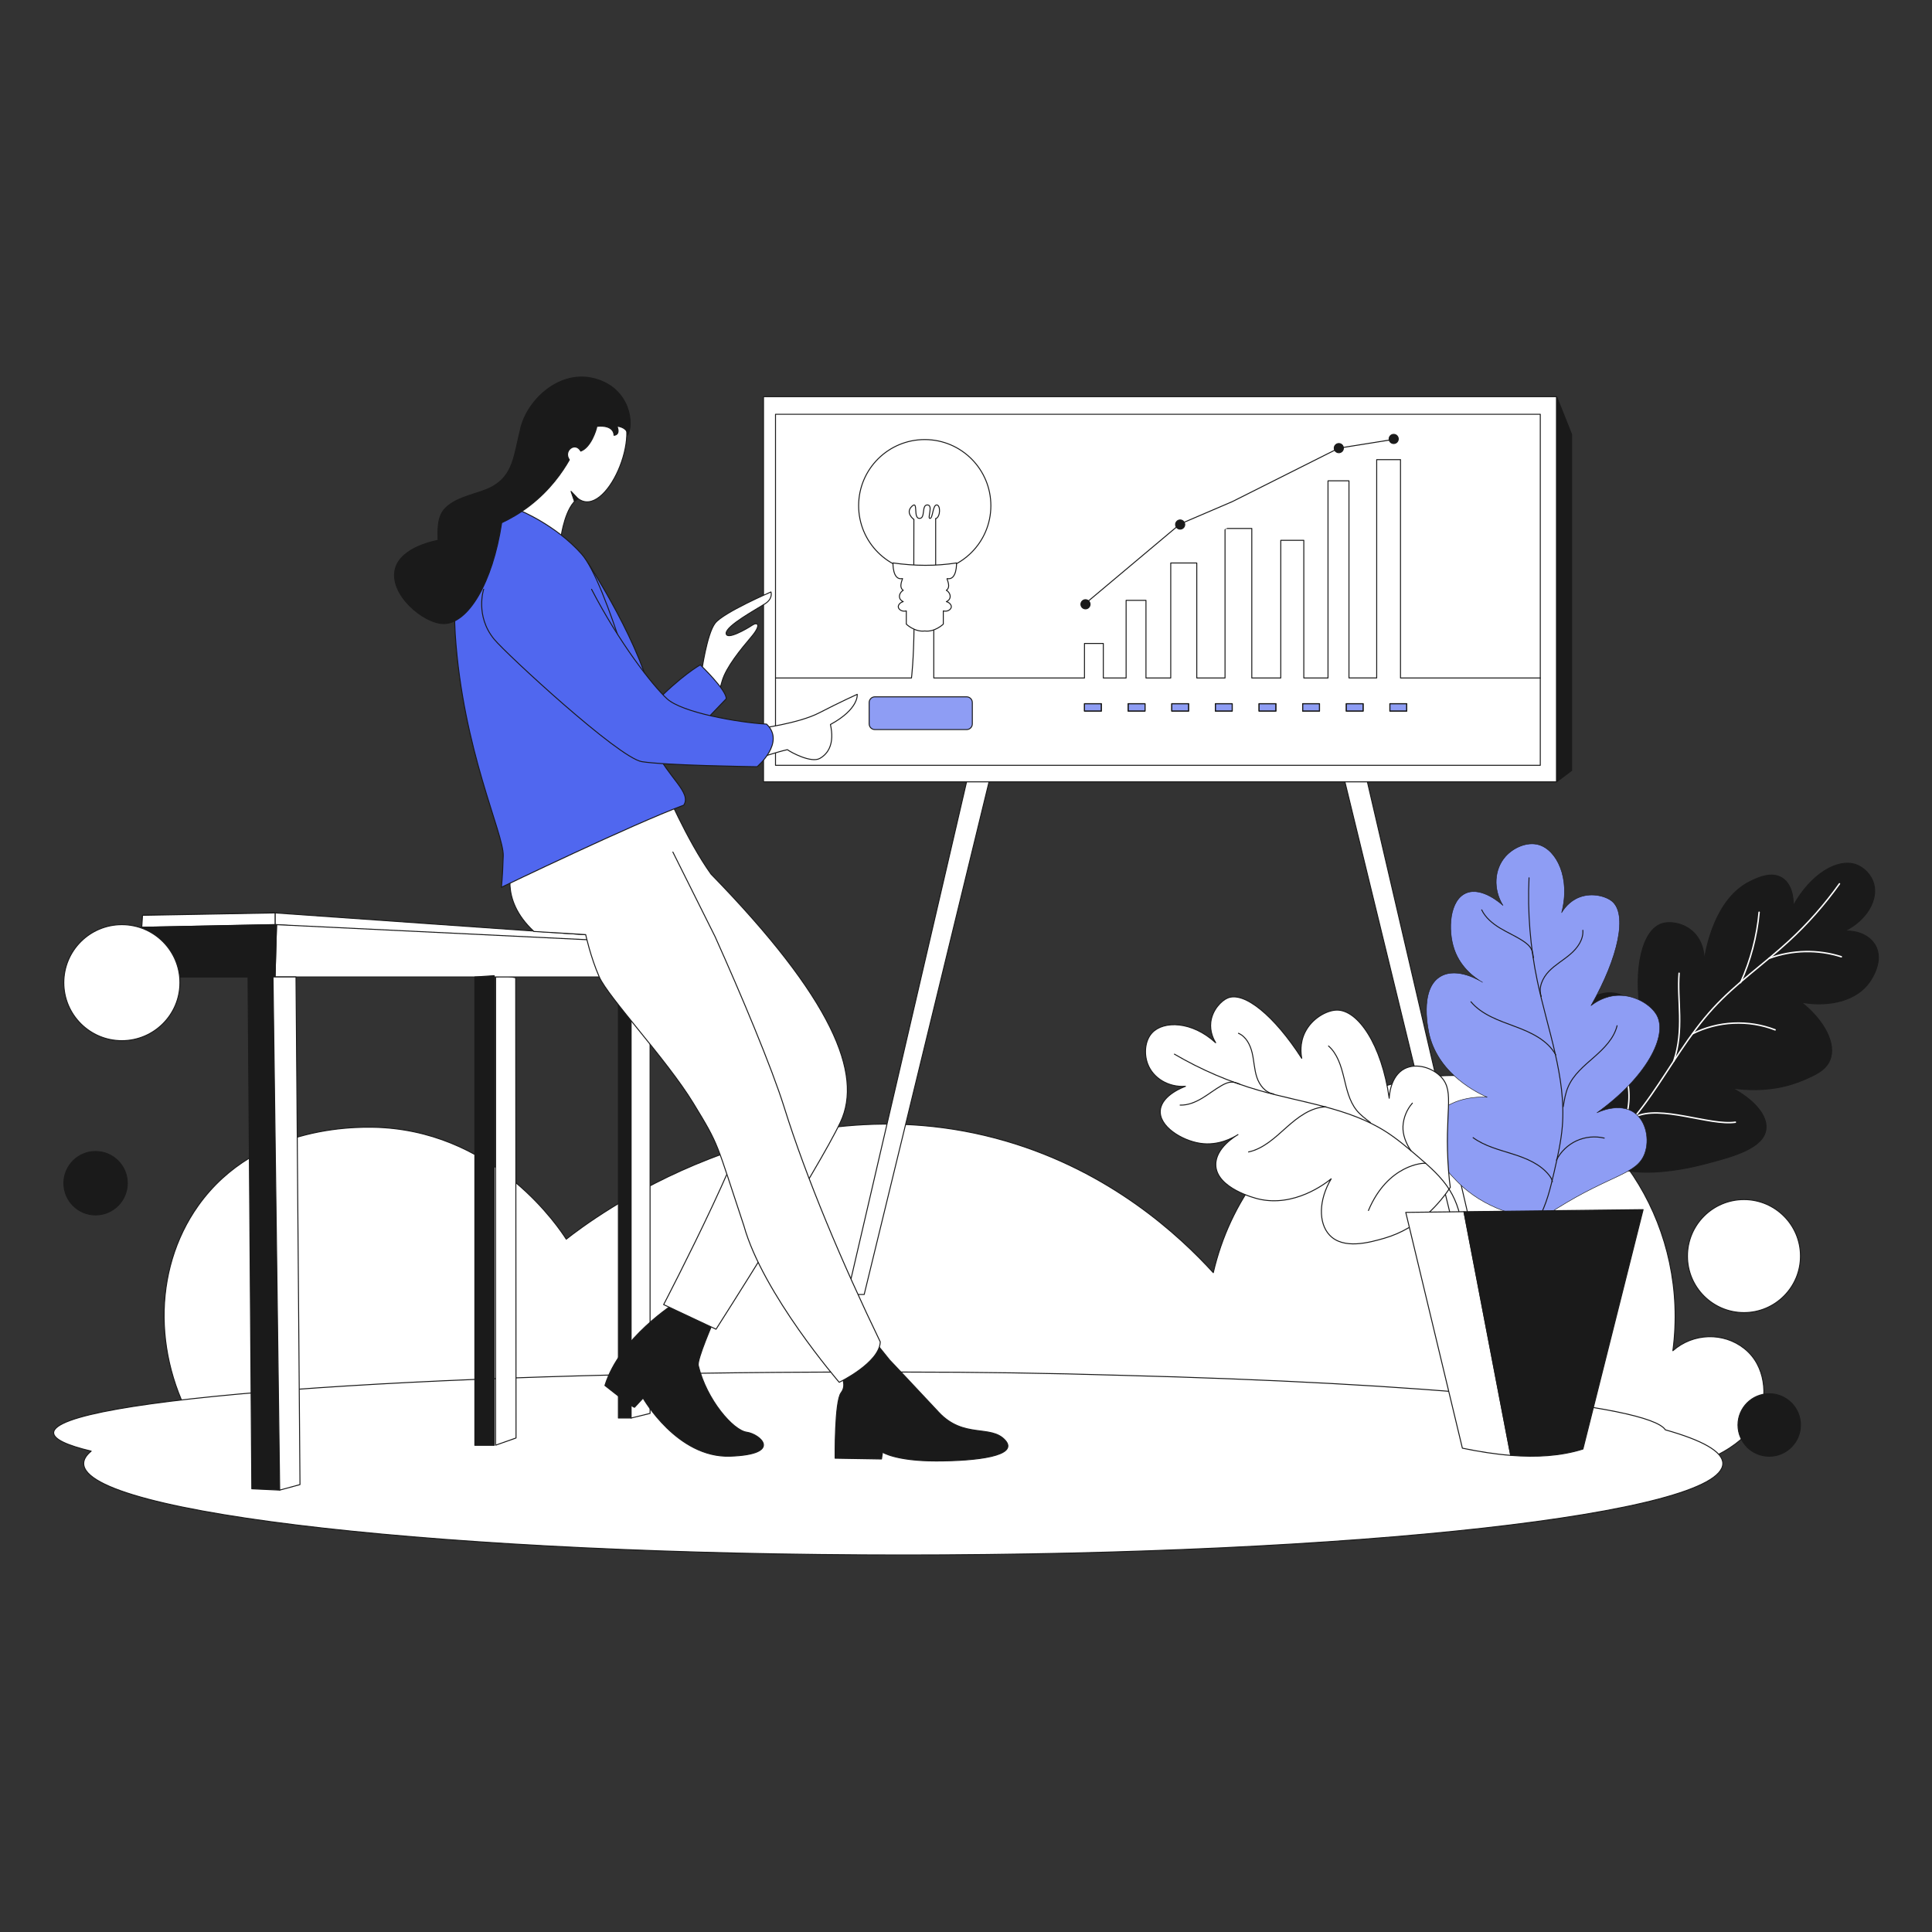 <?xml version="1.0" encoding="utf-8"?>
<!-- Generator: Adobe Illustrator 22.0.0, SVG Export Plug-In . SVG Version: 6.00 Build 0)  -->
<svg version="1.1" id="Layer_1" xmlns="http://www.w3.org/2000/svg" xmlns:xlink="http://www.w3.org/1999/xlink" x="0px" y="0px"
	 viewBox="0 0 4000 4000" style="enable-background:new 0 0 4000 4000;" xml:space="preserve">
<rect x="0" y="0" width="4000" height="4000" fill="#333333" stroke="none"/>
<style type="text/css">
	
		.Graphic_x0020_Style_x0020_22{fill:#8E9DF4;stroke:#1A1A1A;stroke-width:2;stroke-linecap:round;stroke-linejoin:round;stroke-miterlimit:10;}
	
		.Graphic_x0020_Style_x0020_27{fill:#1A1A1A;stroke:#1A1A1A;stroke-width:2;stroke-linecap:round;stroke-linejoin:round;stroke-miterlimit:10;}
	
		.Graphic_x0020_Style_x0020_26{fill:#FFFFFF;stroke:#1A1A1A;stroke-width:2;stroke-linecap:round;stroke-linejoin:round;stroke-miterlimit:10;}
	
		.Graphic_x0020_Style_x0020_21{fill:#5067EF;stroke:#1A1A1A;stroke-width:2;stroke-linecap:round;stroke-linejoin:round;stroke-miterlimit:10;}
	
		.Graphic_x0020_Style_x0020_3{fill:#FCCD06;stroke:#1A1A1A;stroke-width:2;stroke-linecap:round;stroke-linejoin:round;stroke-miterlimit:10;}
	
		.Graphic_x0020_Style_x0020_31{fill:none;stroke:#1A1A1A;stroke-width:2;stroke-linecap:round;stroke-linejoin:round;stroke-miterlimit:10;}
	.st0{fill:#FFFFFF;stroke:#1A1A1A;stroke-width:2;stroke-linecap:round;stroke-linejoin:round;stroke-miterlimit:10;}
	.st1{fill:none;stroke:#1A1A1A;stroke-width:2;stroke-linecap:round;stroke-linejoin:round;stroke-miterlimit:10;}
	.st2{fill:#1A1A1A;stroke:#1A1A1A;stroke-width:2;stroke-linecap:round;stroke-linejoin:round;stroke-miterlimit:10;}
	.st3{fill:none;stroke:#FFFFFF;stroke-width:3;stroke-linecap:round;stroke-linejoin:round;stroke-miterlimit:10;}
	.st4{fill:#8E9DF4;stroke:#1A1A1A;stroke-linecap:round;stroke-linejoin:round;stroke-miterlimit:10;}
	.st5{fill:#FCCD06;}
</style>
<g>
	<path class="st0" d="M414.8,2972.1c-98.6-151.7-99.9-341.4-4.6-475.7c122.7-172.9,342-164.3,383.4-161.7
		c237.7,15.4,365.1,209.3,378.8,230.9c45.7-36.2,442-339.8,910-203.2c217.5,63.5,359.2,195.4,429.6,272.5
		c69.9-301.9,376.1-468.7,628.2-388c210.5,67.4,356.5,298.8,323.3,549.6c42.1-37.1,104.8-38.7,147.8-4.6
		c45.7,36.2,47.1,99.5,32.3,138.6c0,0-23.6,62.6-124.7,97C3306.2,3099.9,871,2992.6,414.8,2972.1z"/>
	<path class="st0" d="M3447.9,2960.3c-33.7-52.6-497.1-96.8-1131.8-113c-142.1-4.3-291.6-6.6-446-6.6c-13.6,0-27.1,0-40.6,0.1
		c-16.3,0-32.6-0.1-49-0.1c-922,0-1669.4,56.3-1669.4,125.7c0,13.2,27.2,26,77.7,38c-10.2,8.4-15.5,16.9-15.5,25.6
		c0,104.6,759.7,189.4,1696.8,189.4s1696.8-84.8,1696.8-189.4C3566.9,3005.5,3524.7,2981.9,3447.9,2960.3z"/>
	<path class="st1" d="M350,2582.4"/>
	<path class="st1" d="M3335.2,2582.4"/>
	<path class="Graphic_x0020_Style_x0020_26" d="M569.5,1914.1l-276,5.6c0.4-8.3,1-16.6,1.6-24.7l274.5-5V1914.1z"/>
	<path class="Graphic_x0020_Style_x0020_26" d="M572.6,1914.4l-3.1,108.3H293.2c-1.7-35.5-1.4-69.9,0.3-102.9L572.6,1914.4z"/>
	<polygon class="Graphic_x0020_Style_x0020_26" points="1067.7,2024.3 1043.7,2020 1026.1,2022.7 1026.1,2992.1 1068.4,2977.2 	"/>
	<g>
		<polygon class="st0" points="2015.8,1555.9 1754.4,2680.1 1789.2,2680.1 2058.9,1572.7 		"/>
		<polygon class="st0" points="2816.4,1555.9 3077.9,2680.1 3043.1,2680.1 2773.3,1572.7 		"/>
	</g>
	<rect x="1580.8" y="821.3" class="Graphic_x0020_Style_x0020_26" width="1642.1" height="797.4"/>
	<rect x="1605.6" y="857.7" class="Graphic_x0020_Style_x0020_26" width="1583.4" height="726.8"/>
	<polygon class="Graphic_x0020_Style_x0020_26" points="569.5,1890.1 569.5,1914.2 1270.7,1963.8 1263.1,1938.8 	"/>
	<polygon class="Graphic_x0020_Style_x0020_26" points="572.6,1914.4 569.5,2022.7 1270.7,2022.7 1240.6,1946.8 	"/>
	<path class="Graphic_x0020_Style_x0020_26" d="M569.5,1890.1v24.1l-276,5.6c0.4-8.3,1-16.6,1.6-24.7L569.5,1890.1z"/>
	<path class="Graphic_x0020_Style_x0020_27" d="M572.6,1914.4l-3.1,108.3H293.2c-1.7-35.5-1.4-69.9,0.3-102.9L572.6,1914.4z"/>
	<polygon class="Graphic_x0020_Style_x0020_27" points="579.1,3085.1 521.3,3082.4 513.5,2022.7 565.3,2022.7 	"/>
	<polygon class="Graphic_x0020_Style_x0020_26" points="621.1,3073.7 579.1,3085.1 565.3,2022.7 612.8,2022.7 	"/>
	<line class="Graphic_x0020_Style_x0020_27" x1="1023.2" y1="2992.1" x2="983.1" y2="2992.1"/>
	<polygon class="Graphic_x0020_Style_x0020_27" points="1023.2,2020 983.1,2022.7 983.1,2992.1 1023.2,2992.1 	"/>
	<polygon class="Graphic_x0020_Style_x0020_27" points="1280.3,2020 1280.3,2935.9 1306.7,2935.9 1319.5,2046.6 	"/>
	<polygon class="Graphic_x0020_Style_x0020_26" points="1306.7,2020 1306.7,2935.9 1345.9,2926.3 1345.9,2046.6 	"/>
	<g>
		<path class="Graphic_x0020_Style_x0020_27" d="M1399.5,2696.6c0,0-116.4,72.6-147.1,171.9c62.8,49.7,61.4,45.1,61.4,45.1l17.6-19
			c0,0,70.6,124.2,180.4,120.3c109.8-3.9,62.1-45.8,34-49.7c-28.1-3.9-83-67.3-100-137.9c-3.3-12.4,32-92.8,32-92.8L1399.5,2696.6z"
			/>
		<path class="Graphic_x0020_Style_x0020_26" d="M1374,1626.5c0,0,48,113.4,98.1,183.2c251.3,258,315,414.2,268,513.5
			c-47.1,99.4-257.6,428.8-257.6,428.8l-108.5-51c0,0,207.9-398.7,183-435.3c-24.8-36.6-424.9-526.8-424.9-526.8l213.1-120.3"/>
		<path class="Graphic_x0020_Style_x0020_27" d="M1739.1,2844.6c0,0,16,21.2,2.3,38.9c-13.7,17.6-12.4,135.6-12.4,135.6l96.1,1.6
			l2-14.1c0,0,27.2,18.2,110.9,18.2s172.6-10.5,142.9-43.1c-29.6-32.7-85.9-2.2-137.7-58c-51.9-55.8-101.5-108.1-101.5-108.1
			L1805,2770L1739.1,2844.6z"/>
		<line class="Graphic_x0020_Style_x0020_26" x1="1340.7" y1="1641.1" x2="1055.7" y2="1742.9"/>
		<path class="Graphic_x0020_Style_x0020_26" d="M1261.9,1666.9l-200,125c0,0-30.4,68,43.5,136.6c107.2,6.5,107.2,6.5,107.2,6.5
			s9.8,45.8,28.1,87.6c18.3,41.8,139.9,171.3,194.8,261.5c54.9,90.2,45.8,77.1,104.6,253.6c39.4,141.3,197.4,324.2,197.4,324.2
			s83.7-40.5,85-83.7c-78.4-162.1-153-338.6-198.7-485c-26.3-84.1-89.7-234.7-143.3-354l-87.4-175.1"/>
		<path class="Graphic_x0020_Style_x0020_26" d="M1452.4,1392.5c0,0,10.9-80.2,28.3-102.4c17.4-22.2,115.5-64.5,115.5-64.5
			s4.8,13.5-12.2,24.4s-80.6,45.3-80.6,61c0,15.7,43.1-9.2,54-16.6c10.9-7.4,20-1.7-1.7,24c-21.8,25.7-52.3,62.8-60.6,91.5
			c-8.3,28.8-8.3,28.8-8.3,28.8L1452.4,1392.5z"/>
		<path class="Graphic_x0020_Style_x0020_21" d="M1217.5,1165.7c0,0,115.7,176.9,134.3,293.5c57.5-60.1,98.1-82.7,98.1-82.7
			s54.9,52.6,53.6,70.3c-94.1,97.4-175.2,196.7-235.3,75.2c-60.1-121.6-158.2-269.3-158.2-269.3"/>
		<path class="Graphic_x0020_Style_x0020_26" d="M1137.4,967.9c0,0-51.6,82.4-68.5,91c67.9,40.3,92.8,51.6,92.8,51.6
			s8.7-62.8,35.2-78.1c57.5,43.1,136-137,83.7-187C1228.1,795.4,1109.9,833.4,1137.4,967.9z"/>
		<path class="Graphic_x0020_Style_x0020_27" d="M1182.3,1017.3c0.6,0.6,14.5,15.2,14.5,15.2s-7.8,6.3-7.6,6.1
			C1189.3,1038.4,1182.3,1017.3,1182.3,1017.3z"/>
		<path class="Graphic_x0020_Style_x0020_21" d="M1075.9,1056.6c0,0-149,15.7-133.4,256.2c15.7,240.5,100.7,413.1,99.4,458.9
			c-1.3,45.8-3.9,65.4-3.9,65.4s271.7-130.9,377.6-170.1c17-26.1-32.5-57.3-58.6-114.8c-26.1-57.5-99.4-345.1-153-405.3
			C1150.4,1086.6,1075.9,1056.6,1075.9,1056.6z"/>
		<path class="Graphic_x0020_Style_x0020_26" d="M1570.8,1508.5c0,0,82.5-10.5,125.2-32.6c42.7-22.1,78.8-38.4,78.8-38.4
			s4.2,30.1-55.5,62.5c8.8,39.5-4.4,60.5-22.1,70.3c-17.7,9.8-59.2-12.3-67-18.2c-22.6,4.9-63.4,19.2-65.3,18.2
			C1562.9,1569.1,1570.8,1508.5,1570.8,1508.5z"/>
		<path class="Graphic_x0020_Style_x0020_21" d="M1001.4,1220c0,0-18.3,55,21.8,103.6c25.4,30.7,257.5,245.3,305.6,253.3
			c48.1,7.9,238.7,10.5,238.7,10.5s59.5-50.3,19.6-88.2c-60.1-3.3-175.2-24.2-205.9-52.3c-30.7-28.1-99.7-117.3-156.4-226.8"/>
		<path class="Graphic_x0020_Style_x0020_27" d="M1038.7,1082.3c17.5-8.2,37.7-19.6,58.5-35.7c41.8-32.4,67.1-69.1,81.6-94.6
			c-13.3-18.5,12.3-38.5,23.6-18c21-7.7,32.3-44.1,33.4-51.3c37-3.6,35.4,18.5,35.4,18.5s13.9,0.2,6.2-18.9
			c13.3,1.4,23.7,9.3,21.6,18.9c13.9-20.5,7.1-97-67.8-117c-72.7-19.4-138.6,43.6-152.9,101.6c-14.4,58-15.2,97.6-59.3,122.1
			c-26.2,14.6-71.6,19-96.7,44.1c-18.1,18.1-15.4,47.5-15.4,66.7c-3.1,0.7-76.1,13.3-88.3,58.5c-14.2,52.6,58.4,114.2,100.6,113.9
			C968.6,1290.8,1019.7,1208.1,1038.7,1082.3z"/>
	</g>
	<ellipse class="Graphic_x0020_Style_x0020_27" cx="197.9" cy="2449.7" rx="65.7" ry="65.7"/>
	<ellipse class="Graphic_x0020_Style_x0020_26" cx="3610.7" cy="2600.6" rx="117" ry="117"/>
	<ellipse class="Graphic_x0020_Style_x0020_26" cx="252.3" cy="2034.5" rx="120.2" ry="120.1"/>
	<ellipse class="st2" cx="3663" cy="2950.3" rx="64.7" ry="64.7"/>
	<g>
		<path class="Graphic_x0020_Style_x0020_27" d="M3263.7,2281.7c-11.9-94.4-22-174.2,22-209.3c2.6-2.1,29.6-22.9,62-15.1
			c32.5,7.8,47.3,39.1,49.6,44.1c-16.2-99.3,3.9-175.3,42.7-188.7c16.8-5.8,43-1.8,62,13.8c27.7,22.7,26.4,58.8,26.2,63.3
			c4.1-26.9,22.8-129.9,96.4-165.3c14.6-7,42.6-20.5,64.7-6.9c25.3,15.6,23.6,54.7,23.4,57.8c36.5-66.1,91.8-98.3,129.5-85.4
			c17,5.8,32.1,21.5,37.2,39.9c9,32.9-14,74.9-60.6,97.8c27.2-1.5,51.8,9.3,63.4,28.9c18.8,31.8-6.9,69.7-11,75.7
			c-25.8,38.1-81.5,53.6-141.9,42.7c49.4,39.4,72.6,87.2,59.2,119.8c-8.7,21.1-30.6,30.9-55.1,41.3c-24.9,10.6-75.4,27.2-147.4,16.5
			c44.1,23.4,73.9,56.2,70.2,85.4c-4.9,39-67.8,56-115.7,68.9c-34.9,9.4-192.7,51.9-253.4-26.2
			C3274.1,2364.1,3270.7,2336.6,3263.7,2281.7z"/>
		<path class="st3" d="M3143.8,2418.4c34.2,19.6,77.7,12.9,113.7-2.9c67.6-29.8,118.6-87.7,160.9-148.2
			c42.4-60.5,78.7-125.7,128.7-180.1c47.3-51.5,105.4-91.7,156.8-139c38.8-35.7,73.9-75.5,104.5-118.4"/>
		<path class="st3" d="M3335.7,2156.6c40,62.6,52.7,134,12,196.1"/>
		<path class="st3" d="M3385.1,2312.6c51.7-26.4,154.6,18.6,207.8,10.8"/>
		<path class="st3" d="M3465.2,2197.1c22.3-65.3,6.7-126.3,11.2-182.1"/>
		<path class="st3" d="M3642.1,1888.7c-4.6,50.3-17.7,99.8-38.5,145.8"/>
		<path class="st3" d="M3663,1984.1c47.6-17.6,101-18.7,149.3-3.2"/>
		<path class="st3" d="M3504,2140.4c53.2-26.6,115.6-29.6,171.2-8.2"/>
	</g>
	<g>
		<path class="st4" d="M3222.8,2502.4c113.8-71.5,166.5-70.2,182.5-114.5c10-27.6,3.4-66.4-21.8-84.3c-31.2-22.1-74.9-0.8-77.1,0.2
			c101.8-73.1,147-158.9,123.9-201.7c-11-20.3-43.4-42.1-79.6-41.2c-28.2,0.7-48.5,14.8-56.7,21.2c57.9-102.1,75.2-189.6,43.7-216
			c-12.4-10.4-41-18.6-67.3-8.7c-21.4,8-32.9,24.9-37.2,32.1c18.9-71.6-10.4-130.4-48.1-140.7c-23.4-6.4-51.5,5.7-68.2,24.5
			c-23.3,26.2-26,67.5-5.2,101.3c-2.6-2.4-42.5-38.8-75.3-26c-35.6,13.9-39.4,76.9-25.4,117.3c13.9,40.2,46.4,61,58.3,67.8
			c-4.8-3.1-51.5-31.8-85.9-12.7c-47.2,26.2-25.2,117.2-23.8,123c20.9,82.6,102.8,120.4,119.5,127.6c-56.7-3.1-104,21.1-116.6,56.7
			c-15.8,44.6,28.4,90.7,52.4,115.8c58.6,61.2,135.4,75.9,174.9,80C3197,2519.2,3208.4,2511.4,3222.8,2502.4z"/>
		<path class="st1" d="M3165.7,1817.4c-3.3,71.2,2.4,142.9,17,212.7c21,100.6,60.3,199.9,51.9,302.3c-2.6,31.2-9.6,61.8-16.5,92.3
			c-8,34.8-16.2,70.3-34.3,101.1c-16.8,28.6-41.5,52-69.5,69.8"/>
		<path class="st1" d="M3214.1,2446.6c-0.8-4.9-3.6-9.3-6.7-13.3c-18.3-23.3-47.4-35.2-75.7-44.1c-28.3-9-57.9-16.3-81.8-33.8"/>
		<path class="st1" d="M3221,2184c-17-30.8-51.7-46.7-84.7-58.9c-33-12.3-68.2-24.1-90.9-51"/>
		<path class="st1" d="M3191,2063c-6.5-18,2.6-38.3,15.9-52.1c13.3-13.8,30.4-23.2,44.8-35.8c14.5-12.5,26.9-30,25.4-49.1"/>
		<path class="st1" d="M3174.8,1983c-0.7-5.8-1.5-11.7-3.9-17c-3.7-7.9-11-13.5-18.3-18.3c-15.1-9.8-31.8-17-47.2-26.3
			c-15.4-9.4-29.9-21.4-37.7-37.6"/>
		<path class="st1" d="M3236.5,2291.3c2.3-14.1,4.6-28.3,10.3-41.4c10.9-25.1,32.9-43.2,53.5-61.2c20.5-18.1,41.2-38.5,47.7-65.1"/>
		<path class="st1" d="M3321.4,2356.3c-19-4.6-39.6-2.6-57.4,5.6c-17.8,8.2-32.7,22.5-41.6,39.9"/>
	</g>
	<g>
		<path class="Graphic_x0020_Style_x0020_26" d="M2999,2423.1c-9.3-120.2,13.7-161.5-14.7-192.7c-17.7-19.5-51.3-30.4-76.1-17.9
			c-30.6,15.6-31.9,59.1-32,61.3c-15.5-111.2-64.7-183-108.4-182.5c-20.7,0.2-51.5,16.9-65.9,45.9c-11.3,22.7-8.5,44.7-6.8,53.9
			c-56.9-88.6-119.1-138.9-153.2-124.9c-13.4,5.5-31.9,24.8-35,49.8c-2.5,20.3,6.1,36.5,10,42.9c-48.9-44.9-107.8-46.2-131.7-20.5
			c-14.8,15.9-17,43.2-9,64.3c11.1,29.4,42.7,48.8,78.2,46.4c-3,1.1-48.5,17.6-52,48.9c-3.8,34.1,44.6,63.4,82.5,69.1
			c37.7,5.7,67.8-11.4,78.2-18c-4.5,2.6-46.8,27.6-45.9,62.9c1.1,48.4,82.5,69,87.7,70.2c74.3,17.9,138.5-31.4,151.2-41.6
			c-26.1,43.7-26.7,91.3-3.7,116.2c28.8,31.2,83.9,15.4,113.8,6.8c73-21,116.8-75.8,136.5-105.4
			C3001.5,2450.6,3000.1,2438.2,2999,2423.1z"/>
		<path class="st1" d="M2431.5,2182.5c55.2,32.3,114.4,57.7,175.9,75.3c88.6,25.3,183.9,35.6,261.6,85
			c23.7,15.1,45.1,33.4,66.4,51.6c24.3,20.9,49,42.2,65.9,69.4c15.7,25.2,23.9,54.7,26.4,84.3"/>
		<path class="st1" d="M2951.7,2408.6c-4.3-1.4-78.4,2.2-118.5,97.6"/>
		<path class="st1" d="M2745.5,2291.6c-31.5,0.7-58.6,21.6-82.1,42.6c-23.5,21-47.6,44.1-78.4,50.8"/>
		<path class="st1" d="M2636.9,2264.8c-17-2.3-29.3-18.1-34.7-34.3c-5.4-16.3-5.8-33.8-9.7-50.5c-3.9-16.7-12.6-33.9-28.4-40.7"/>
		<path class="st1" d="M2566.7,2244.4c-4.9-1.9-9.9-3.7-15.1-4c-7.8-0.3-15.3,3-22.1,6.9c-14.1,7.9-26.7,18.1-40.6,26.4
			s-29.5,14.8-45.6,14.3"/>
		<path class="st1" d="M2837.2,2324c-10.2-7.7-20.6-15.5-28.6-25.4c-15.3-19.1-20.5-44.2-26.3-68c-5.8-23.8-13.4-48.8-31.7-65"/>
		<path class="st1" d="M2924.2,2283.9c-11.6,13.2-18.6,30.4-19.5,47.9c-0.9,17.5,6.5,36.3,16.6,50.6"/>
	</g>
	<path class="Graphic_x0020_Style_x0020_26" d="M2910.5,2510.1l117.2,488.2c34.4,7.1,67.8,12.4,100.1,14.9l-96.8-504.5
		L2910.5,2510.1z"/>
	<path class="st2" d="M3030.9,2508.7l96.8,504.5c53.9,4.3,104.3,1.2,149.6-13.1l124.6-495.7L3030.9,2508.7z"/>
	<path class="st0" d="M1605.8,1403.7h281.3c0,0,4.6-34.5,5.4-109.4c40.8,0,40.8,0,40.8,0v109.4h312v-71.5h39v71.5h47.2v-160.8h41.1
		v160.8h51.3v-238.1h53.9v238.1h58.5v-309.6h55.4v309.6h60v-285h47.7v285h50.1V995.5h43.4v408.1h57.4v-274.2V951.6h49.3v452.1H3189"
		/>
	<g>
		
			<ellipse transform="matrix(2.873618e-03 -1 1 2.873618e-03 862.096 2958.571)" class="st0" cx="1914.6" cy="1047" rx="136.9" ry="136.9"/>
		<line class="Graphic_x0020_Style_x0020_31" x1="1937.2" y1="1074" x2="1937.2" y2="1232.3"/>
		<path class="Graphic_x0020_Style_x0020_31" d="M1892.5,1232.3c-0.8-1.3-0.6-122.5-0.4-156.9"/>
		<path class="st1" d="M1892,1075.4c0,0-18.4-13.3-4.2-27c14.2-13.8,2.2,24.6,15.6,24.9c13.4,0.4,3.8-27.9,16.6-27.9
			c12.8,0-0.7,28,5.4,28c6.1,0,5.6-28,13.9-28c8.2,0,8.2,25.1-2.1,28.5"/>
		<path class="st0" d="M1960.6,1197.8c21,4.8,19.8-32.3,19.8-32.3c-42.8,6.7-86.7,6.4-131.6,0c0,0-1.2,37.1,19.8,32.3
			c1.1-0.3-9.2,17.7,1.5,24.3c-6.5,3.9-9.3,10.9-7.3,16.4c1.7,4.7,6.3,6.7,7.3,7.1c-6.6,1.7-10.7,6.9-10.3,11.1
			c0.5,5.1,7.8,10.5,16.6,8.1v27.4c0,0,17.3,16.8,38.3,14.2c21,2.6,38.3-14.2,38.3-14.2v-27.4c8.8,2.4,16.1-3,16.6-8.1
			c0.4-4.2-3.7-9.4-10.3-11.1c1.1-0.4,5.6-2.4,7.3-7.1c2-5.5-0.8-12.6-7.3-16.4C1969.8,1215.5,1959.5,1197.6,1960.6,1197.8z"/>
	</g>
	<g>
		<g>
			<rect x="2245.3" y="1456.9" class="st5" width="34.9" height="15.4"/>
			<rect x="2335.7" y="1456.9" class="st5" width="34.9" height="15.4"/>
			<rect x="2426" y="1456.9" class="st5" width="34.9" height="15.4"/>
			<rect x="2516.3" y="1456.9" class="st5" width="34.9" height="15.4"/>
			<rect x="2606.7" y="1456.9" class="st5" width="34.9" height="15.4"/>
			<rect x="2697" y="1456.9" class="st5" width="34.9" height="15.4"/>
			<rect x="2787.3" y="1456.9" class="st5" width="34.9" height="15.4"/>
			<rect x="2877.6" y="1456.9" class="st5" width="34.9" height="15.4"/>
		</g>
		<g>
			<rect x="2245.3" y="1456.9" class="Graphic_x0020_Style_x0020_22" width="34.9" height="15.4"/>
			<rect x="2335.7" y="1456.9" class="Graphic_x0020_Style_x0020_22" width="34.9" height="15.4"/>
			<rect x="2426" y="1456.9" class="Graphic_x0020_Style_x0020_22" width="34.9" height="15.4"/>
			<rect x="2516.3" y="1456.9" class="Graphic_x0020_Style_x0020_22" width="34.9" height="15.4"/>
			<rect x="2606.7" y="1456.9" class="Graphic_x0020_Style_x0020_22" width="34.9" height="15.4"/>
			<rect x="2697" y="1456.9" class="Graphic_x0020_Style_x0020_22" width="34.9" height="15.4"/>
			<rect x="2787.3" y="1456.9" class="Graphic_x0020_Style_x0020_22" width="34.9" height="15.4"/>
			<rect x="2877.6" y="1456.9" class="Graphic_x0020_Style_x0020_22" width="34.9" height="15.4"/>
		</g>
		<g>
			<rect x="2245.3" y="1456.9" class="st1" width="34.9" height="15.4"/>
			<rect x="2335.7" y="1456.9" class="st1" width="34.9" height="15.4"/>
			<rect x="2426" y="1456.9" class="st1" width="34.9" height="15.4"/>
			<rect x="2516.3" y="1456.9" class="st1" width="34.9" height="15.4"/>
			<rect x="2606.7" y="1456.9" class="st1" width="34.9" height="15.4"/>
			<rect x="2697" y="1456.9" class="st1" width="34.9" height="15.4"/>
			<rect x="2787.3" y="1456.9" class="st1" width="34.9" height="15.4"/>
			<rect x="2877.6" y="1456.9" class="st1" width="34.9" height="15.4"/>
		</g>
	</g>
	<polyline class="st0" points="2245.3,1251.1 2443.4,1084.8 2551.2,1038.6 2771.9,927.8 2882.8,910.1 	"/>
	<path class="Graphic_x0020_Style_x0020_27" d="M2256.9,1251.1c0-5.2-4.3-9.5-9.5-9.5s-9.5,4.3-9.5,9.5c0,5.2,4.3,9.5,9.5,9.5
		S2256.9,1256.3,2256.9,1251.1z"/>
	<circle class="Graphic_x0020_Style_x0020_27" cx="2443.4" cy="1086" r="9.5"/>
	<circle class="Graphic_x0020_Style_x0020_27" cx="2771.9" cy="927.8" r="9.5"/>
	<circle class="Graphic_x0020_Style_x0020_27" cx="2885.5" cy="908.8" r="9.5"/>
	<path class="Graphic_x0020_Style_x0020_22" d="M2001.3,1510.5h-190c-6.5,0-11.8-5.3-11.8-11.8v-44.2c0-6.5,5.3-11.8,11.8-11.8h190
		c6.5,0,11.8,5.3,11.8,11.8v44.2C2013.1,1505.3,2007.8,1510.5,2001.3,1510.5z"/>
	<polygon class="Graphic_x0020_Style_x0020_27" points="3222.8,821.3 3253.9,899.3 3253.9,1595.2 3222.8,1618.7 	"/>
</g>
</svg>

